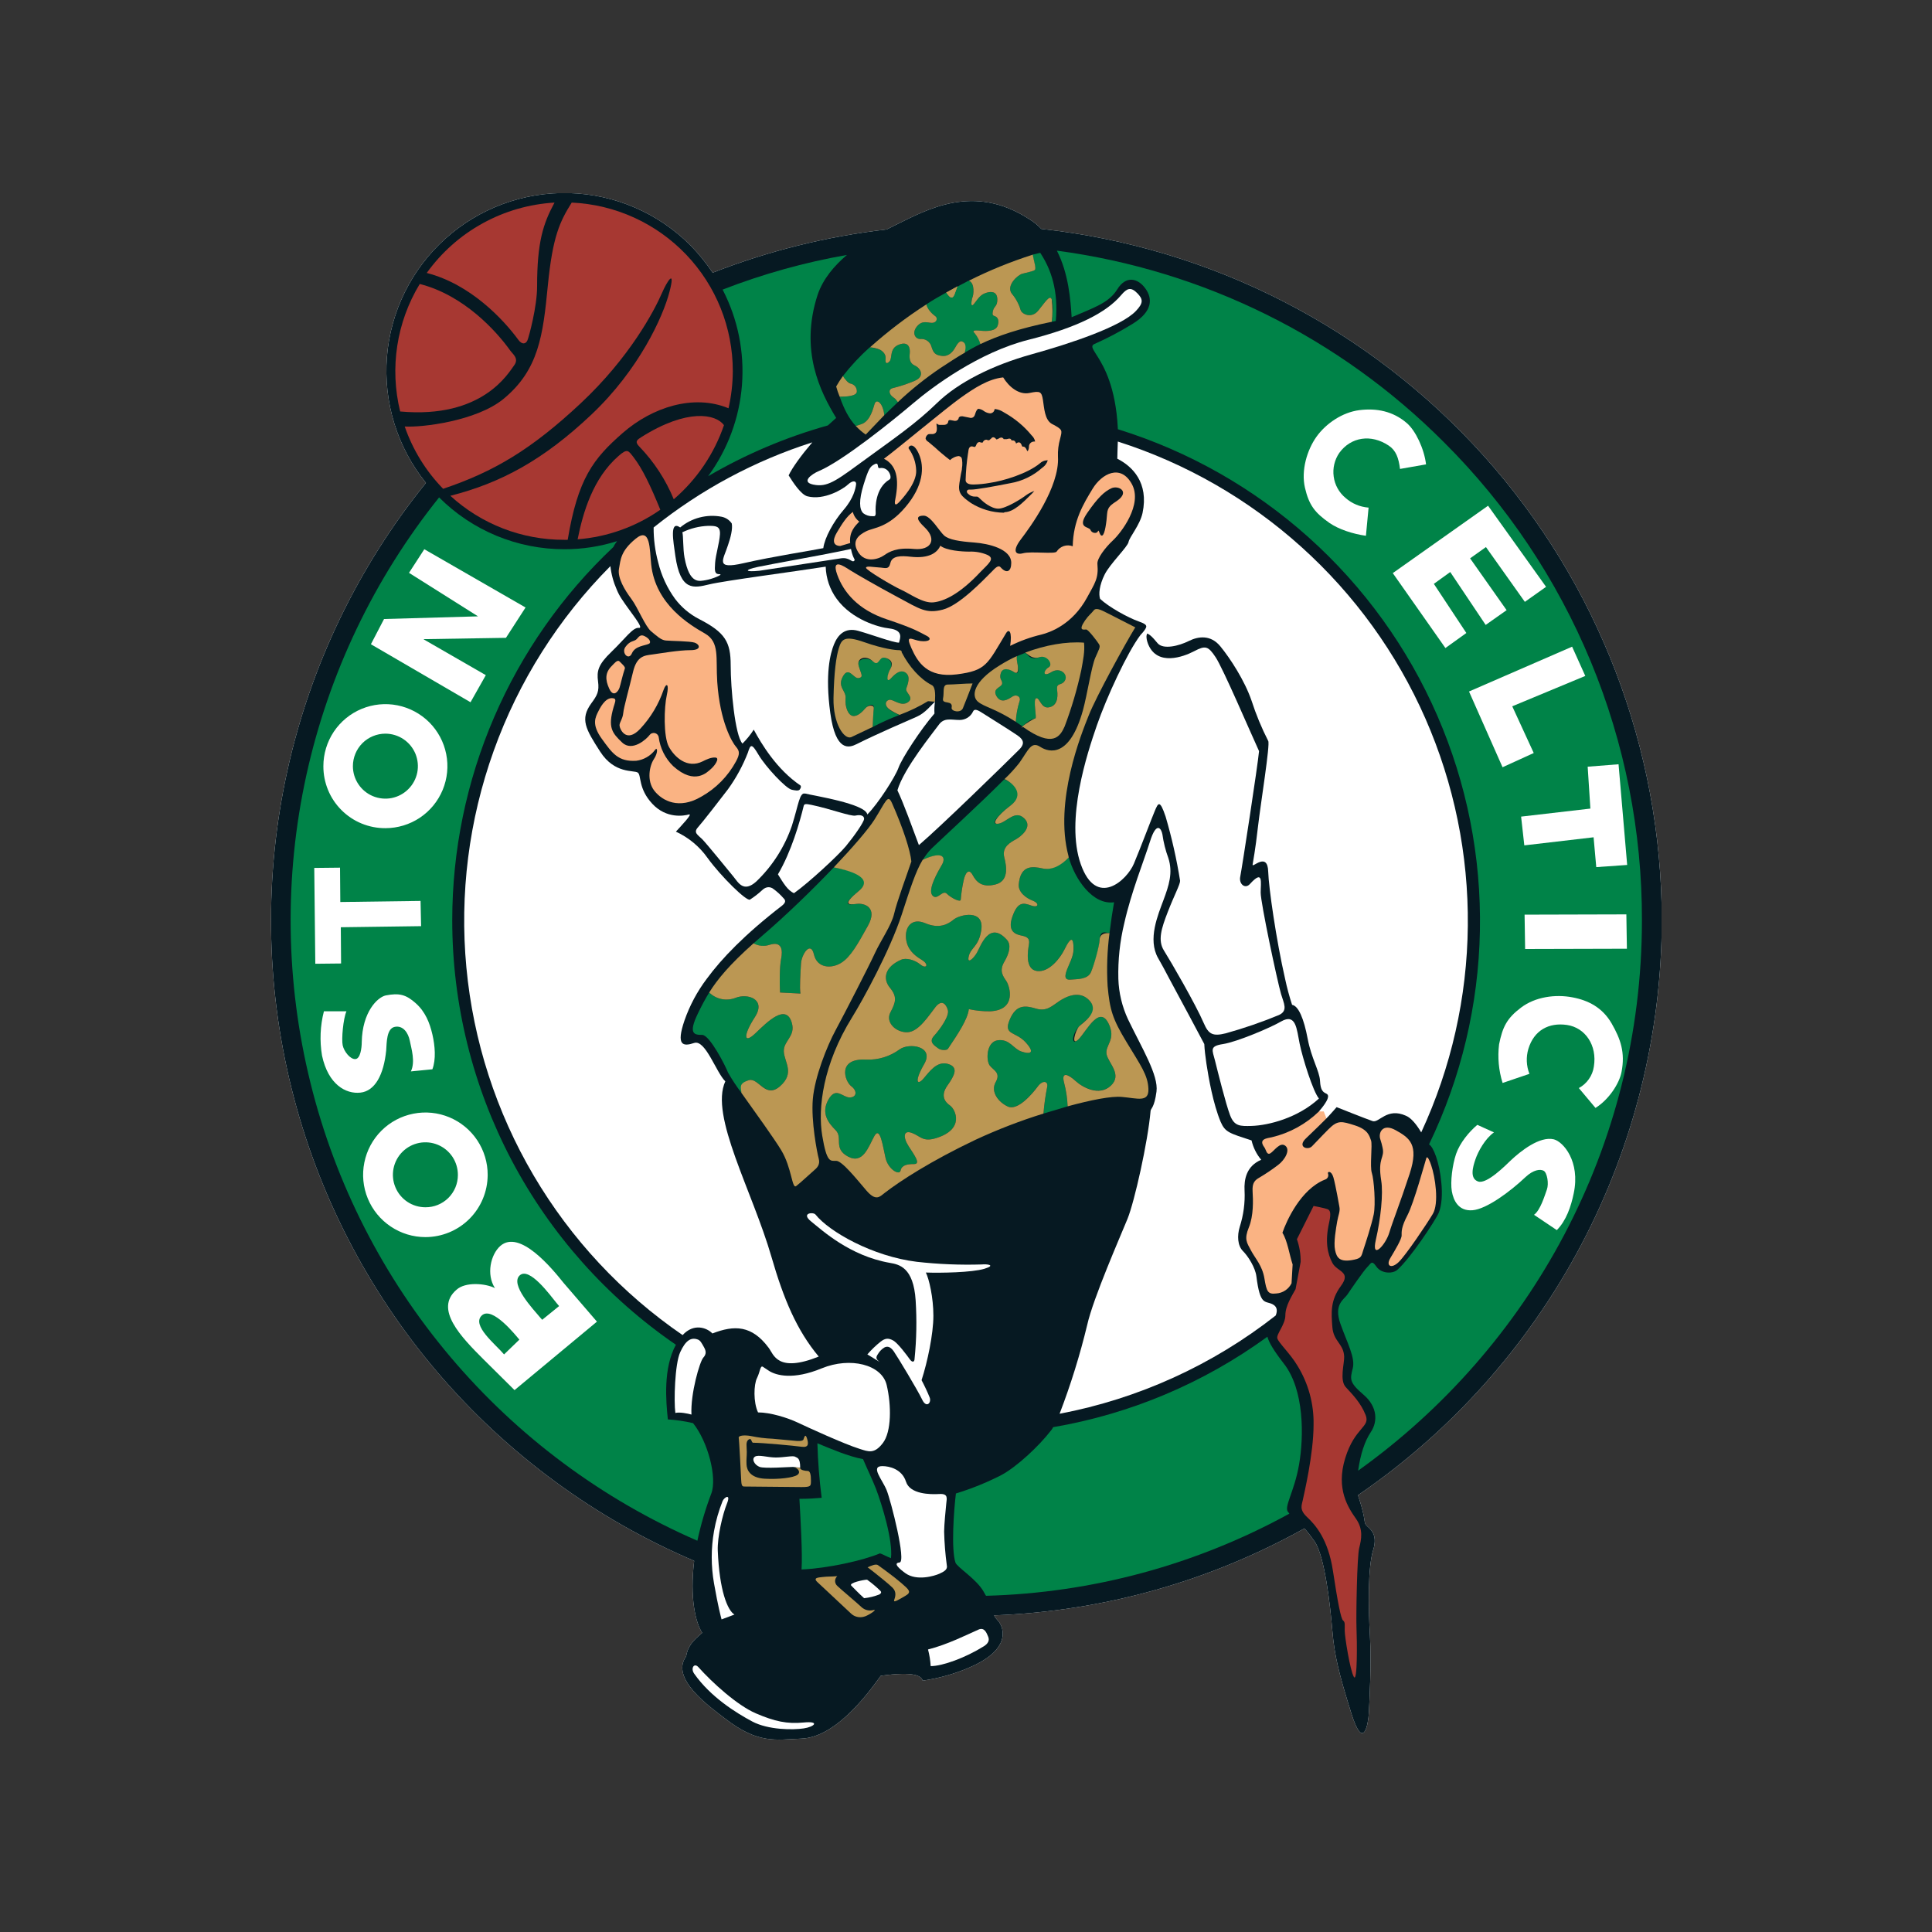 <svg width="50" height="50" viewBox="0 0 50 50" fill="none" xmlns="http://www.w3.org/2000/svg">
<rect x="0" y="0" width="50" height="50" fill="#333333" stroke="none"/>
<g clip-path="url(#clip0)">
<path d="M43.007 23.817C43.004 19.38 41.364 15.101 38.401 11.799C35.437 8.497 31.36 6.405 26.949 5.924C26.855 5.824 26.747 5.737 26.63 5.667C25.191 4.736 23.989 5.424 23.155 5.834L22.947 5.938C21.404 6.116 19.891 6.492 18.444 7.057C18.274 6.804 18.081 6.566 17.867 6.348C17.034 5.513 15.912 5.029 14.732 4.997C13.552 4.965 12.405 5.387 11.528 6.175C10.65 6.964 10.108 8.059 10.014 9.236C9.921 10.412 10.282 11.579 11.023 12.497C9.27 14.664 8.044 17.207 7.441 19.927C6.838 22.648 6.874 25.471 7.547 28.175C8.22 30.879 9.511 33.39 11.318 35.511C13.126 37.631 15.401 39.303 17.965 40.395C17.847 41.347 18 41.994 18.173 42.258C17.909 42.48 17.798 42.619 17.756 42.869C17.339 43.439 18.354 44.162 18.771 44.481C19.625 45.141 20.077 45.023 20.744 44.995C21.571 44.961 22.349 43.995 22.794 43.37C23.683 43.244 23.85 43.383 23.878 43.495C24.289 43.437 24.691 43.325 25.073 43.161C26.275 42.654 25.935 42.035 25.81 41.924C25.777 41.889 25.749 41.849 25.726 41.806C28.544 41.7 31.296 40.929 33.759 39.555C33.853 39.663 33.941 39.777 34.023 39.895C34.287 40.284 34.426 41.549 34.481 42.202C34.537 42.855 34.648 43.3 34.968 44.328C35.287 45.357 35.412 44.606 35.426 44.328C35.44 44.05 35.496 43.05 35.454 42.327C35.412 41.605 35.398 40.562 35.537 40.118C35.676 39.673 35.426 39.555 35.357 39.471C35.287 39.388 35.357 39.36 35.176 38.79C35.163 38.759 35.153 38.727 35.148 38.693C37.568 37.038 39.547 34.818 40.917 32.226C42.286 29.634 43.003 26.748 43.007 23.817Z" fill="white"/>
<path d="M43.007 23.817C43.004 19.38 41.364 15.101 38.401 11.799C35.437 8.497 31.36 6.405 26.949 5.924C26.855 5.824 26.747 5.737 26.63 5.667C25.191 4.736 23.989 5.424 23.155 5.834L22.947 5.938C21.404 6.116 19.891 6.492 18.444 7.057C18.274 6.804 18.081 6.566 17.867 6.348C17.034 5.513 15.912 5.029 14.732 4.997C13.552 4.965 12.405 5.387 11.528 6.175C10.65 6.964 10.108 8.059 10.014 9.236C9.921 10.412 10.282 11.579 11.023 12.497C9.27 14.664 8.044 17.207 7.441 19.927C6.838 22.648 6.874 25.471 7.547 28.175C8.22 30.879 9.511 33.39 11.318 35.511C13.126 37.631 15.401 39.303 17.965 40.395C17.847 41.347 18 41.994 18.173 42.258C17.909 42.48 17.798 42.619 17.756 42.869C17.339 43.439 18.354 44.162 18.771 44.481C19.625 45.141 20.077 45.023 20.744 44.995C21.571 44.961 22.349 43.995 22.794 43.37C23.683 43.244 23.85 43.383 23.878 43.495C24.289 43.437 24.691 43.325 25.073 43.161C26.275 42.654 25.935 42.035 25.81 41.924C25.777 41.889 25.749 41.849 25.726 41.806C28.544 41.7 31.296 40.929 33.759 39.555C33.853 39.663 33.941 39.777 34.023 39.895C34.287 40.284 34.426 41.549 34.481 42.202C34.537 42.855 34.648 43.3 34.968 44.328C35.287 45.357 35.412 44.606 35.426 44.328C35.44 44.05 35.496 43.05 35.454 42.327C35.412 41.605 35.398 40.562 35.537 40.118C35.676 39.673 35.426 39.555 35.357 39.471C35.287 39.388 35.357 39.36 35.176 38.79C35.163 38.759 35.153 38.727 35.148 38.693C37.568 37.038 39.547 34.818 40.917 32.226C42.286 29.634 43.003 26.748 43.007 23.817Z" fill="#061922"/>
<path d="M20.744 40.618C21.418 40.59 22.349 40.382 22.773 40.201C22.829 40.215 22.919 40.27 23.058 40.326C23.113 39.874 22.829 38.95 22.669 38.526C22.558 38.248 22.46 38.054 22.335 37.762C21.96 37.693 21.488 37.491 21.154 37.352C21.167 37.824 21.204 38.295 21.265 38.763C21.119 38.776 20.925 38.79 20.689 38.79C20.716 39.291 20.772 40.201 20.744 40.618Z" fill="#008348"/>
<path d="M33.342 39.138C33.21 39.013 33.495 38.624 33.62 37.901C33.745 37.178 33.759 35.969 33.224 35.288C32.966 34.955 32.841 34.746 32.8 34.594C31.157 35.791 29.259 36.593 27.255 36.935C27.237 36.973 27.214 37.009 27.185 37.039C26.893 37.415 26.324 37.957 25.907 38.179C25.532 38.37 25.141 38.528 24.739 38.651C24.684 39.096 24.614 40.09 24.726 40.437C24.767 40.562 25.281 40.868 25.462 41.202C25.483 41.236 25.497 41.271 25.518 41.299C28.267 41.226 30.959 40.497 33.369 39.173L33.342 39.138Z" fill="#008348"/>
<path d="M37.372 11.448C34.67 8.735 31.147 6.991 27.352 6.487C27.658 7.085 27.706 7.772 27.734 8.21C28.276 7.974 28.693 7.849 28.915 7.488C29.138 7.126 29.444 7.196 29.638 7.46C29.833 7.724 29.833 8.057 29.318 8.377C28.997 8.575 28.663 8.752 28.318 8.905C28.207 8.961 28.304 9.058 28.429 9.266C28.554 9.475 28.874 9.996 28.929 11.08V11.108C30.759 11.676 32.445 12.632 33.871 13.911C35.298 15.19 36.432 16.761 37.196 18.518C37.961 20.275 38.337 22.176 38.3 24.092C38.264 26.007 37.814 27.892 36.983 29.618C37.094 29.674 37.254 30.077 37.302 30.612C37.33 30.89 37.316 31.196 37.233 31.39C37.149 31.585 36.496 32.572 36.163 32.863C36.038 32.974 35.746 32.961 35.621 32.78C35.496 32.599 35.482 32.697 35.384 32.794C35.287 32.891 34.954 33.377 34.87 33.503C34.787 33.628 34.509 33.753 34.69 34.26C34.87 34.767 35.079 35.136 35.009 35.413C34.94 35.691 34.912 35.775 35.287 36.094C35.662 36.414 35.648 36.803 35.482 37.053C35.315 37.303 35.211 37.63 35.148 38.061C39.588 34.885 42.493 29.688 42.493 23.817C42.498 21.519 42.048 19.243 41.169 17.12C40.29 14.997 39 13.069 37.372 11.448Z" fill="#008348"/>
<path d="M17.284 36.734C17.235 36.261 17.159 35.413 17.492 34.802C15.709 33.579 14.25 31.941 13.241 30.028C12.233 28.115 11.705 25.986 11.704 23.823C11.703 22.013 12.072 20.222 12.789 18.559C13.506 16.897 14.555 15.399 15.873 14.158C15.899 14.103 15.932 14.052 15.97 14.005C15.53 14.144 15.07 14.215 14.608 14.214C14.006 14.215 13.409 14.097 12.852 13.867C12.295 13.637 11.789 13.299 11.364 12.873C9.682 14.973 8.507 17.432 7.929 20.06C7.352 22.688 7.388 25.413 8.035 28.025C8.681 30.637 9.921 33.064 11.658 35.119C13.394 37.174 15.581 38.801 18.048 39.874C18.137 39.458 18.258 39.049 18.409 38.651C18.562 38.248 18.326 37.317 17.937 36.831C17.722 36.78 17.504 36.748 17.284 36.734Z" fill="#008348"/>
<path d="M21.918 6.598C20.819 6.79 19.741 7.091 18.701 7.495C19.095 8.254 19.268 9.109 19.202 9.963C19.136 10.816 18.832 11.634 18.326 12.324C19.299 11.755 20.34 11.314 21.425 11.01L21.64 10.816C21.23 10.142 20.689 9.072 21.161 7.627C21.3 7.217 21.592 6.876 21.918 6.598Z" fill="#008348"/>
<path d="M28.916 11.872C29.305 12.067 29.735 12.49 29.569 13.276C29.499 13.595 29.228 13.901 29.207 14.026C29.186 14.151 28.728 14.589 28.589 14.867C28.45 15.145 28.429 15.381 28.471 15.499C28.693 15.708 29.193 15.986 29.471 16.083C29.749 16.18 29.673 16.222 29.583 16.368C29.735 16.382 29.812 16.472 29.958 16.646C30.104 16.819 30.514 16.715 30.764 16.59C31.014 16.465 31.334 16.423 31.584 16.729C31.834 17.035 32.209 17.605 32.39 18.133C32.505 18.491 32.65 18.839 32.821 19.175C32.876 19.258 32.626 20.787 32.556 21.398C32.487 22.01 32.431 22.281 32.417 22.378C32.404 22.475 32.807 22.031 32.821 22.559C32.834 22.976 33.029 24.331 33.258 25.331C33.306 25.559 33.367 25.784 33.439 26.005C33.606 26.033 33.745 26.366 33.842 26.881C33.939 27.395 34.148 27.715 34.162 27.972C34.175 28.229 34.245 28.264 34.328 28.305C34.412 28.347 34.384 28.472 34.134 28.764C34.202 28.82 34.267 28.881 34.328 28.944C34.398 28.875 34.592 28.653 34.592 28.653C34.592 28.653 35.357 28.958 35.523 29.014C35.69 29.07 35.892 28.653 36.385 28.875C36.524 28.93 36.67 29.118 36.781 29.306C37.558 27.63 37.969 25.809 37.987 23.962C38.006 22.115 37.631 20.286 36.889 18.595C36.146 16.904 35.053 15.391 33.68 14.155C32.308 12.919 30.689 11.989 28.929 11.427C28.922 11.622 28.916 11.803 28.916 11.872Z" fill="white"/>
<path d="M32.932 33.753C32.737 33.656 32.612 33.801 32.515 33.03C32.487 32.808 32.306 32.516 32.167 32.377C32.028 32.238 32.014 31.981 32.084 31.752C32.182 31.447 32.225 31.127 32.209 30.807C32.195 30.529 32.251 30.181 32.64 30.015C32.518 29.87 32.433 29.698 32.39 29.514C31.82 29.327 31.709 29.306 31.591 29.035C31.396 28.569 31.278 27.895 31.222 27.527C31.195 27.339 31.174 27.173 31.167 27.02C30.986 26.679 30.576 25.908 30.263 25.331C30.152 25.116 30.048 24.928 29.972 24.796C29.694 24.31 29.972 23.671 30.11 23.295C30.25 22.92 30.361 22.587 30.236 22.204C30.163 22.006 30.112 21.802 30.083 21.593C30.055 21.44 29.93 21.245 29.763 21.774C29.596 22.302 29.277 23.087 29.096 23.893C28.982 24.364 28.931 24.847 28.943 25.331C28.954 25.694 29.04 26.051 29.193 26.38C29.555 27.131 29.985 27.826 29.93 28.25C29.874 28.673 29.784 28.68 29.777 28.75C29.707 29.556 29.36 31.099 29.18 31.543C28.999 31.988 28.29 33.6 28.137 34.288C27.949 35.069 27.71 35.837 27.422 36.588C29.463 36.2 31.381 35.328 33.015 34.045C33.064 33.926 33.057 33.815 32.932 33.753Z" fill="white"/>
<path d="M17.471 15.499C17.636 15.716 17.848 15.895 18.09 16.02C18.771 16.368 18.91 16.618 18.91 17.215C18.91 17.813 19.021 19.036 19.215 19.244C19.325 19.135 19.423 19.014 19.507 18.883C19.702 19.244 20.098 19.911 20.716 20.328C20.758 20.356 20.744 20.509 20.841 20.537C21.05 20.592 22.405 20.801 22.446 21.079C22.724 20.801 23.169 20.106 23.253 19.87C23.336 19.634 23.822 18.883 24.184 18.466C24.177 18.364 24.182 18.262 24.198 18.16C24.1 18.244 23.947 18.452 23.725 18.549C23.503 18.647 22.724 18.98 22.169 19.258C21.974 19.355 21.627 19.467 21.488 18.452C21.349 17.438 21.488 16.91 21.585 16.673C21.682 16.437 21.863 16.229 22.21 16.326C22.558 16.423 23.113 16.632 23.266 16.632C23.294 16.521 23.391 16.312 23.016 16.264C22.745 16.236 22.05 16.041 21.654 15.499C21.477 15.257 21.378 14.966 21.369 14.665C20.577 14.79 18.757 15.027 18.354 15.124C17.951 15.221 17.61 15.305 17.478 14.387C17.423 13.998 17.325 13.456 17.603 13.651C17.75 13.528 17.922 13.44 18.107 13.392C18.292 13.344 18.486 13.337 18.673 13.373C18.781 13.394 18.876 13.456 18.938 13.547C18.965 13.686 18.91 13.908 18.84 14.109C18.722 14.485 18.486 14.749 19.243 14.575C20.001 14.401 21.043 14.242 21.307 14.186C21.342 13.915 21.571 13.498 21.835 13.192C22.099 12.886 22.141 12.636 22.155 12.539C22.169 12.442 22.071 12.421 21.946 12.539C21.821 12.657 21.328 12.956 20.897 12.845C20.73 12.803 20.522 12.483 20.41 12.303C20.501 12.108 20.737 11.782 21.022 11.448C19.53 11.925 18.138 12.671 16.916 13.651C16.914 13.956 16.954 14.26 17.034 14.554C17.117 14.895 17.265 15.216 17.471 15.499Z" fill="white"/>
<path d="M18.437 34.51C19.007 34.288 19.459 34.295 19.896 34.885C20.021 35.052 20.119 35.538 21.189 35.108C20.619 34.427 20.279 33.614 19.966 32.53C19.472 30.82 18.361 28.875 18.771 27.985C18.534 27.756 18.256 26.895 17.965 26.992C17.673 27.089 17.492 27.061 17.715 26.408C17.85 26.021 18.044 25.658 18.291 25.331C18.673 24.81 19.271 24.185 20.244 23.434C20.327 23.365 20.341 23.309 20.285 23.254C20.199 23.154 20.101 23.066 19.994 22.99C19.896 22.934 19.799 22.962 19.716 23.045C19.621 23.133 19.518 23.212 19.41 23.281C19.326 23.337 18.66 22.684 18.312 22.204C18.104 21.909 17.821 21.674 17.492 21.523C17.631 21.371 17.944 21.044 17.826 21.079C17.707 21.113 17.249 21.197 16.881 20.801C16.512 20.405 16.603 20.064 16.506 19.995C16.408 19.925 15.908 20.037 15.533 19.453C15.157 18.869 15.005 18.612 15.303 18.202C15.456 17.994 15.512 17.896 15.477 17.632C15.442 17.368 15.477 17.201 15.825 16.868C16.172 16.535 16.38 16.229 16.533 16.25C16.686 16.27 16.304 15.833 16.088 15.499C16.039 15.425 15.997 15.346 15.963 15.263C15.877 15.069 15.82 14.863 15.797 14.651C14.452 16.004 13.421 17.635 12.777 19.431C12.133 21.226 11.892 23.141 12.07 25.039C12.248 26.938 12.842 28.775 13.809 30.419C14.776 32.062 16.093 33.474 17.666 34.552C17.951 34.239 18.291 34.357 18.437 34.51Z" fill="white"/>
<path d="M11.044 7.064C12.184 7.356 13.038 8.28 13.414 8.794C13.511 8.926 13.608 8.905 13.65 8.808C13.691 8.71 13.9 7.932 13.9 7.418C13.9 6.251 14.06 5.785 14.351 5.243C13.699 5.281 13.064 5.464 12.492 5.779C11.919 6.094 11.425 6.533 11.044 7.064Z" fill="#A73832"/>
<path d="M10.356 10.649C12.496 10.844 13.163 9.642 13.302 9.461C13.441 9.28 13.274 9.169 13.205 9.072C12.837 8.558 12.003 7.64 10.863 7.349C10.263 8.338 10.081 9.525 10.356 10.649Z" fill="#A73832"/>
<path d="M18.854 10.566C17.951 10.191 16.881 10.538 16.116 11.205C15.352 11.872 14.956 12.386 14.692 13.97H14.595C13.507 13.972 12.458 13.566 11.655 12.831C12.969 12.497 14.067 11.9 15.303 10.732C16.54 9.565 17.159 8.196 17.325 7.557C17.492 6.918 17.256 7.293 17.131 7.585C16.936 8.036 16.297 9.252 15.025 10.441C13.754 11.629 12.788 12.206 11.468 12.65C11.022 12.193 10.683 11.642 10.474 11.038C10.919 11.066 12.322 10.899 13.024 10.329C13.948 9.572 14.053 8.669 14.178 7.39C14.303 6.112 14.491 5.73 14.796 5.243C15.919 5.293 16.98 5.775 17.757 6.588C18.534 7.401 18.966 8.482 18.965 9.607C18.963 9.93 18.926 10.251 18.854 10.566Z" fill="#A73832"/>
<path d="M18.736 11.004C18.528 10.712 17.784 10.566 16.603 11.309C16.492 11.379 16.415 11.427 16.547 11.559C16.927 11.953 17.229 12.415 17.437 12.921C18.033 12.409 18.482 11.747 18.736 11.004Z" fill="#A73832"/>
<path d="M17.089 13.192C16.839 12.581 16.631 12.136 16.394 11.83C16.262 11.664 16.241 11.594 16.005 11.803C15.345 12.379 15.088 13.262 14.949 13.957C15.718 13.897 16.457 13.633 17.089 13.192Z" fill="#A73832"/>
<path d="M15.894 18.077C15.713 18.021 15.574 18.23 15.491 18.397C15.408 18.563 15.303 18.744 15.574 19.119C15.845 19.494 15.998 19.717 16.464 19.689C16.559 19.677 16.651 19.647 16.735 19.599C16.819 19.551 16.892 19.488 16.95 19.411C17.02 19.314 17.034 19.481 16.922 19.647C16.811 19.814 16.728 20.203 16.936 20.467C17.145 20.731 17.576 20.954 18.145 20.62C18.528 20.407 18.841 20.088 19.049 19.703C19.146 19.522 19.146 19.439 19.049 19.328C18.951 19.217 18.632 18.689 18.562 17.646C18.521 17.021 18.632 16.618 18.243 16.395C17.854 16.173 16.964 15.645 16.853 14.61C16.811 14.221 16.839 13.623 16.45 13.943C16.061 14.262 16.061 14.485 16.019 14.721C15.977 14.957 16.172 15.277 16.339 15.499C16.506 15.722 16.7 16.215 16.853 16.34C17.006 16.465 17.103 16.562 17.228 16.576C17.353 16.59 17.854 16.59 17.979 16.632C18.104 16.673 18.173 16.826 17.867 16.826C17.562 16.826 17.089 16.91 16.881 16.938C16.672 16.965 16.478 16.979 16.381 17.396C16.283 17.813 16.144 18.299 16.13 18.452C16.116 18.605 16.033 18.689 16.033 18.772C16.033 18.855 16.2 19.258 16.575 18.855C16.842 18.567 17.046 18.226 17.173 17.855C17.242 17.66 17.325 17.688 17.256 17.994C17.186 18.299 17.166 19.064 17.311 19.328C17.457 19.592 17.784 19.904 18.187 19.703C18.27 19.661 18.409 19.592 18.521 19.606C18.632 19.62 18.5 19.814 18.402 19.898C18.305 19.981 17.986 20.335 17.423 19.828C17.216 19.628 17.084 19.363 17.047 19.078C17.043 19.052 17.031 19.029 17.014 19.01C16.996 18.991 16.973 18.978 16.948 18.972C16.923 18.966 16.896 18.968 16.872 18.977C16.848 18.985 16.827 19.001 16.811 19.022C16.742 19.119 16.367 19.467 16.102 19.217C15.838 18.966 15.727 18.827 15.88 18.299C15.908 18.202 15.957 18.098 15.894 18.077Z" fill="#FAB383"/>
<path d="M16.172 17.299C16.11 17.48 16.061 17.716 16.033 17.799C16.005 17.883 15.88 18.063 15.769 17.827C15.658 17.591 15.658 17.403 15.838 17.229C15.894 17.174 15.977 17.062 16.033 17.118C16.089 17.174 16.186 17.257 16.172 17.299Z" fill="#FAB383"/>
<path d="M16.797 16.66C16.679 16.715 16.436 16.715 16.353 16.91C16.269 17.104 16.075 16.896 16.186 16.743C16.297 16.59 16.38 16.604 16.45 16.562C16.519 16.521 16.547 16.395 16.686 16.465C16.825 16.535 16.853 16.632 16.797 16.66Z" fill="#FAB383"/>
<path d="M25.962 9.767C25.573 9.808 25.212 10.045 24.851 10.302C24.489 10.559 23.183 11.65 22.877 11.872C23.197 12.039 23.28 12.372 23.169 12.928C23.141 13.053 23.169 13.095 23.252 13.012C23.336 12.928 23.725 12.511 23.711 12.178C23.705 11.973 23.637 11.774 23.517 11.608C23.489 11.566 23.628 11.399 23.78 11.747C23.933 12.094 23.892 12.581 23.433 13.123C22.974 13.665 22.613 13.651 22.419 13.748C22.224 13.845 22.029 13.998 22.21 14.29C22.391 14.582 22.738 14.471 22.877 14.373C23.016 14.276 23.211 14.165 23.655 14.207C24.1 14.248 24.246 13.963 23.947 13.665C23.85 13.568 23.6 13.345 23.906 13.345C24.086 13.345 24.309 13.748 24.434 13.859C24.559 13.97 24.837 14.012 25.212 14.04C25.587 14.068 26.171 14.207 26.171 14.568C26.171 14.79 26.053 14.86 25.893 14.679C25.83 14.61 25.74 14.721 25.671 14.79C25.434 15.027 24.83 15.666 24.399 15.777C23.968 15.888 23.808 15.763 23.238 15.457C22.669 15.152 22.141 14.846 21.988 14.749C21.835 14.651 21.508 14.429 21.668 14.874C21.828 15.319 22.196 15.777 22.947 16.027C23.697 16.277 23.808 16.368 23.975 16.451C24.142 16.535 24.045 16.618 23.822 16.59C23.6 16.562 23.419 16.395 23.586 16.771C23.753 17.146 24.003 17.549 24.767 17.452C25.532 17.354 25.552 17.188 26.032 16.395C26.115 16.25 26.199 16.354 26.143 16.715C26.399 16.587 26.67 16.489 26.949 16.423C27.171 16.368 27.755 16.166 28.137 15.457C28.332 15.096 28.436 14.971 28.401 14.596C28.387 14.457 28.596 14.179 28.804 13.984C29.013 13.79 29.582 13.053 29.291 12.525C28.999 11.997 28.512 12.261 28.276 12.65C28.04 13.039 27.776 13.47 27.762 14.137C27.687 14.109 27.605 14.107 27.529 14.132C27.453 14.158 27.388 14.209 27.345 14.276C27.296 14.346 26.685 14.262 26.477 14.318C26.268 14.373 26.199 14.248 26.421 13.957C26.643 13.665 27.428 12.609 27.38 11.816C27.374 11.662 27.392 11.507 27.435 11.358C27.491 11.129 27.512 11.122 27.22 10.969C27.039 10.864 27.025 10.573 26.991 10.35C26.956 10.128 26.914 10.114 26.643 10.17C26.372 10.225 26.115 10.017 25.962 9.767Z" fill="#FAB383"/>
<path d="M24.336 14.123C24.26 14.297 24.051 14.464 23.565 14.408C23.322 14.38 23.086 14.38 23.044 14.568C23.002 14.756 22.905 14.693 22.752 14.686C22.599 14.679 22.419 14.637 22.412 14.693C22.405 14.749 23.093 15.159 23.322 15.263C23.551 15.367 23.885 15.617 24.156 15.589C24.427 15.562 24.83 15.381 25.365 14.811C25.587 14.582 25.761 14.457 25.552 14.36C25.403 14.297 25.241 14.269 25.08 14.276C24.892 14.276 24.489 14.248 24.336 14.123Z" fill="#FAB383"/>
<path d="M21.745 14.13C21.557 14.123 21.536 13.984 21.661 13.776C21.786 13.568 21.904 13.373 22.071 13.248C22.096 13.348 22.155 13.437 22.238 13.498C22.127 13.616 21.974 13.762 22.002 14.054L21.745 14.13Z" fill="#FAB383"/>
<path d="M25.976 13.269C25.676 13.264 25.383 13.178 25.128 13.018C24.872 12.838 24.788 12.755 24.83 12.497C24.872 12.24 24.872 12.247 24.885 12.192C24.899 12.136 24.892 12.115 24.899 12.087C24.906 12.06 24.913 11.886 24.878 11.837C24.858 11.816 24.831 11.804 24.802 11.803C24.721 11.814 24.646 11.851 24.587 11.907C24.441 11.796 24.302 11.678 24.198 11.58L24.024 11.434C24.007 11.426 23.992 11.414 23.98 11.4C23.969 11.385 23.96 11.369 23.954 11.351C23.957 11.313 23.975 11.279 24.003 11.254C24.024 11.233 24.045 11.233 24.079 11.233H24.114C24.133 11.235 24.152 11.233 24.17 11.227C24.188 11.221 24.204 11.211 24.218 11.198C24.246 11.163 24.253 11.108 24.239 11.01C24.225 10.913 24.253 10.996 24.316 10.996H24.42C24.444 10.997 24.468 10.993 24.489 10.983C24.502 10.977 24.513 10.968 24.521 10.957C24.53 10.947 24.536 10.934 24.538 10.92C24.545 10.885 24.545 10.871 24.593 10.871L24.705 10.892H24.726C24.744 10.892 24.762 10.886 24.777 10.874C24.792 10.863 24.803 10.848 24.809 10.83V10.816C24.816 10.802 24.827 10.79 24.841 10.783C24.854 10.776 24.87 10.773 24.885 10.774H24.913L25.017 10.795L25.122 10.816C25.205 10.816 25.226 10.753 25.24 10.705C25.254 10.656 25.288 10.58 25.323 10.58C25.377 10.587 25.427 10.608 25.469 10.642C25.515 10.673 25.567 10.692 25.622 10.698C25.652 10.698 25.681 10.686 25.703 10.666C25.725 10.645 25.738 10.617 25.74 10.587H25.761C25.83 10.596 25.896 10.62 25.955 10.656L25.99 10.677C26.261 10.828 26.502 11.028 26.699 11.268C26.745 11.31 26.777 11.366 26.789 11.427H26.761C26.744 11.427 26.726 11.431 26.709 11.438C26.693 11.445 26.678 11.455 26.666 11.468C26.653 11.481 26.644 11.497 26.637 11.514C26.631 11.53 26.628 11.548 26.629 11.566C26.629 11.606 26.617 11.645 26.595 11.678C26.595 11.678 26.581 11.671 26.567 11.636C26.553 11.601 26.525 11.559 26.483 11.559H26.463C26.453 11.55 26.445 11.538 26.442 11.525C26.435 11.504 26.414 11.448 26.365 11.448C26.342 11.449 26.319 11.459 26.303 11.476H26.296C26.289 11.455 26.268 11.399 26.22 11.399H26.185L26.171 11.386C26.164 11.358 26.143 11.351 26.115 11.351L26.053 11.365H25.976C25.97 11.353 25.961 11.343 25.951 11.336C25.939 11.328 25.927 11.324 25.914 11.323C25.888 11.325 25.864 11.335 25.844 11.351L25.796 11.372C25.789 11.372 25.782 11.372 25.768 11.351C25.76 11.341 25.751 11.333 25.74 11.327C25.729 11.321 25.718 11.317 25.705 11.316C25.671 11.316 25.657 11.344 25.636 11.365H25.629C25.615 11.386 25.601 11.393 25.594 11.393H25.573L25.525 11.379C25.507 11.38 25.49 11.385 25.475 11.395C25.46 11.405 25.449 11.418 25.441 11.434C25.434 11.455 25.427 11.455 25.427 11.455H25.399L25.351 11.441C25.295 11.441 25.274 11.49 25.261 11.525C25.247 11.559 25.233 11.566 25.226 11.566H25.212L25.156 11.552C25.08 11.552 25.066 11.622 25.059 11.691C25.052 11.761 25.052 11.719 25.052 11.733C25.017 11.963 24.996 12.195 24.99 12.428C24.997 12.539 25.142 12.539 25.198 12.539C25.338 12.536 25.477 12.522 25.615 12.497C25.955 12.449 26.588 12.261 26.914 11.99C26.961 11.945 27.023 11.917 27.088 11.914H27.116C27.095 11.982 27.054 12.043 26.998 12.087L26.97 12.108C26.739 12.314 26.455 12.452 26.15 12.504C25.691 12.595 25.267 12.671 25.128 12.671H25.073C25.062 12.672 25.052 12.675 25.044 12.681C25.035 12.688 25.028 12.696 25.024 12.706C25.015 12.734 25.029 12.761 25.066 12.789C25.111 12.831 25.171 12.854 25.233 12.852H25.288C25.309 12.852 25.358 12.9 25.393 12.935C25.427 12.97 25.643 13.164 25.837 13.164C26.032 13.164 26.449 12.9 26.553 12.817C26.619 12.77 26.692 12.733 26.768 12.706L26.72 12.761L26.699 12.782C26.47 13.012 26.233 13.248 26.004 13.255L25.976 13.269Z" fill="#061922"/>
<path d="M28.916 12.956C28.756 13.067 28.665 13.109 28.651 13.303C28.638 13.498 28.596 13.832 28.526 13.859C28.457 13.887 28.443 13.679 28.415 13.748C28.387 13.818 28.255 13.804 28.221 13.713C28.186 13.623 27.859 13.679 28.137 13.276C28.415 12.873 28.582 12.72 28.763 12.636C28.943 12.553 29.249 12.72 28.916 12.956Z" fill="#061922"/>
<path d="M35.725 29.493C35.662 29.327 35.774 29.056 36.121 29.25C36.468 29.445 36.732 29.611 36.482 30.376C36.232 31.14 36.051 31.585 35.954 31.904C35.857 32.224 35.482 32.627 35.607 32.085C35.732 31.543 35.801 30.89 35.746 30.556C35.648 29.945 35.843 29.98 35.781 29.702C35.766 29.631 35.748 29.562 35.725 29.493Z" fill="#FAB383"/>
<path d="M37.038 30.154C37.142 30.452 37.247 31.14 37.08 31.418C36.913 31.696 36.399 32.46 36.205 32.655C36.01 32.849 35.857 32.766 35.982 32.558C36.107 32.349 36.274 32.071 36.274 31.974C36.274 31.877 36.26 31.765 36.427 31.446C36.594 31.126 36.885 30.056 36.913 29.973C36.941 29.89 37.011 30.07 37.038 30.154Z" fill="#FAB383"/>
<path d="M33.453 32.724C33.369 32.474 33.321 32.113 33.189 31.904C33.293 31.599 33.661 30.779 34.287 30.529C34.303 30.525 34.317 30.517 34.33 30.508C34.343 30.497 34.354 30.485 34.362 30.471C34.37 30.456 34.374 30.44 34.376 30.424C34.377 30.408 34.375 30.391 34.37 30.376C34.342 30.32 34.453 30.279 34.509 30.473C34.565 30.668 34.662 31.224 34.662 31.224C34.69 31.349 34.634 31.446 34.606 31.613C34.578 31.779 34.509 32.155 34.551 32.349C34.592 32.544 34.662 32.683 35.051 32.599C35.245 32.558 35.232 32.502 35.287 32.335C35.343 32.169 35.496 31.696 35.551 31.432C35.607 31.168 35.558 30.522 35.503 30.355C35.447 30.188 35.523 29.625 35.482 29.514C35.44 29.403 35.412 29.236 35.065 29.125C34.717 29.014 34.62 28.986 34.384 29.222C34.148 29.459 34.064 29.556 33.953 29.667C33.842 29.778 33.564 29.681 33.8 29.459C34.036 29.236 34.259 29.014 34.328 28.944L34.259 28.764H34.134C33.796 29.092 33.376 29.322 32.918 29.431C32.793 29.459 32.556 29.473 32.723 29.695C32.765 29.75 32.779 29.903 32.876 29.848C32.973 29.792 33.126 29.542 33.265 29.653C33.404 29.764 33.244 30.028 33.071 30.154C32.92 30.269 32.762 30.376 32.598 30.473C32.473 30.543 32.404 30.612 32.417 30.834C32.431 31.057 32.445 31.46 32.32 31.765C32.195 32.071 32.265 32.155 32.376 32.363C32.487 32.572 32.668 32.752 32.723 33.086C32.779 33.419 32.807 33.503 33.029 33.475C33.112 33.47 33.193 33.443 33.263 33.396C33.332 33.35 33.388 33.286 33.425 33.211L33.453 32.724Z" fill="#FAB383"/>
<path d="M33.529 33.364C33.439 33.53 33.265 33.794 33.265 34.038C33.265 34.281 33.029 34.524 33.057 34.635C33.084 34.746 33.397 35.038 33.578 35.344C33.861 35.803 34.006 36.334 33.995 36.873C33.995 37.637 33.745 38.679 33.717 38.818C33.689 38.957 33.62 39.068 33.828 39.263C34.036 39.458 34.37 39.826 34.495 40.646C34.62 41.466 34.703 41.896 34.759 41.938C34.815 41.98 34.801 42.049 34.801 42.202C34.801 42.355 34.94 43.23 35.037 43.397C35.134 43.564 35.12 42.452 35.106 42.133C35.093 41.813 35.12 40.284 35.176 40.062C35.232 39.84 35.287 39.583 35.093 39.305C34.898 39.027 34.565 38.54 34.815 37.734C35.065 36.928 35.468 36.942 35.343 36.623C35.218 36.303 34.995 36.081 34.829 35.9C34.662 35.719 34.794 35.288 34.787 35.108C34.773 34.774 34.509 34.719 34.481 34.343C34.453 33.968 34.426 33.656 34.703 33.28C34.981 32.905 34.606 32.919 34.481 32.683C34.356 32.446 34.287 32.134 34.398 31.64C34.453 31.39 34.426 31.321 34.356 31.293C34.287 31.265 33.995 31.21 33.995 31.21L33.564 32.071C33.63 32.259 33.663 32.456 33.661 32.655L33.529 33.364Z" fill="#A73832"/>
<path d="M29.513 16.437C29.172 16.889 28.637 18.049 28.387 18.772C28.137 19.494 27.567 21.218 27.97 22.364C28.373 23.511 29.166 22.781 29.346 22.35C29.527 21.919 29.805 21.176 29.888 20.982C29.972 20.787 30.013 20.676 30.166 21.134C30.326 21.68 30.451 22.234 30.541 22.795C30.541 22.892 30.389 23.17 30.222 23.601C30.055 24.032 29.958 24.338 30.124 24.602C30.291 24.866 30.944 25.991 31.153 26.478C31.278 26.77 31.389 26.825 31.723 26.742C32.19 26.612 32.65 26.454 33.098 26.269C33.342 26.158 33.223 25.964 33.154 25.727C33.05 25.366 32.626 23.365 32.626 23.101C32.626 22.837 32.702 22.489 32.348 22.878C32.223 23.017 32.056 22.878 32.098 22.684C32.139 22.489 32.556 19.773 32.584 19.439C32.348 18.925 31.653 17.299 31.459 17.007C31.264 16.715 31.195 16.701 30.903 16.854C30.611 17.007 29.958 17.236 29.721 16.687C29.68 16.59 29.61 16.368 29.777 16.34L29.652 16.291C29.602 16.337 29.556 16.386 29.513 16.437Z" fill="white"/>
<path d="M33.154 26.436C32.897 26.589 32.015 26.964 31.653 27.02C31.292 27.075 31.375 27.173 31.445 27.451C31.514 27.728 31.723 28.569 31.834 28.861C31.945 29.153 32.098 29.146 32.39 29.139C32.834 29.125 33.592 28.93 34.134 28.43C33.981 28.25 33.71 27.381 33.634 27.006C33.557 26.631 33.543 26.214 33.154 26.436Z" fill="white"/>
<path d="M25.184 18.41C25.154 18.477 25.105 18.533 25.043 18.573C24.981 18.612 24.91 18.633 24.837 18.633C24.614 18.633 24.434 18.563 24.295 18.758C24.156 18.953 23.391 19.884 23.225 20.453C23.391 20.801 23.614 21.426 23.781 21.871C24.323 21.412 26.053 19.724 26.379 19.397C26.504 19.272 26.518 19.161 26.338 19.036C26.157 18.911 25.49 18.494 25.379 18.424C25.267 18.355 25.212 18.355 25.184 18.41Z" fill="white"/>
<path d="M20.8 20.856C20.695 21.287 20.48 22.038 20.133 22.628C20.272 22.851 20.383 23.045 20.549 23.115C20.939 22.837 21.682 22.149 21.891 21.899C22.099 21.648 22.363 21.273 22.363 21.19C22.363 21.107 22.266 21.079 22.141 21.107C22.016 21.134 21.494 20.933 20.994 20.829C20.855 20.801 20.814 20.801 20.8 20.856Z" fill="white"/>
<path d="M20.494 20.439C20.341 20.412 19.813 19.842 19.632 19.536C19.452 19.23 19.424 19.258 19.354 19.481C19.224 19.816 19.051 20.134 18.84 20.426C18.66 20.662 18.187 21.273 18.062 21.412C17.937 21.551 18.062 21.607 18.173 21.718C18.284 21.829 18.854 22.531 18.979 22.684C19.104 22.837 19.243 23.115 19.577 22.809C19.993 22.409 20.307 21.916 20.494 21.371C20.674 20.801 20.688 20.502 20.841 20.537V20.419L20.8 20.349L20.716 20.28C20.728 20.303 20.733 20.329 20.73 20.355C20.728 20.38 20.718 20.405 20.702 20.426C20.674 20.481 20.563 20.453 20.494 20.439Z" fill="white"/>
<path d="M29.013 7.64C28.637 8.085 27.887 8.474 26.616 8.794C25.344 9.114 24.142 10.003 23.628 10.441C23.113 10.878 21.814 11.928 21.189 12.192C21.022 12.261 20.668 12.497 21.119 12.553C21.453 12.595 21.696 12.4 22.419 11.872C23.141 11.344 23.704 10.962 24.253 10.427C24.802 9.892 25.698 9.447 26.699 9.169C27.699 8.891 29.02 8.453 29.402 8.043C29.582 7.849 29.596 7.752 29.43 7.585C29.263 7.418 29.166 7.46 29.013 7.64Z" fill="white"/>
<path d="M22.627 12.018C22.516 12.073 22.474 12.143 22.349 12.546C22.224 12.949 22.238 13.185 22.342 13.283C22.412 13.336 22.498 13.363 22.585 13.359C22.627 13.359 22.669 13.373 22.662 13.255C22.655 13.137 22.648 12.629 23.023 12.407C23.093 12.365 23.009 12.073 22.766 12.115C22.683 12.129 22.766 11.941 22.627 12.018Z" fill="white"/>
<path d="M18.326 13.609C18.521 13.609 18.646 13.609 18.632 13.832C18.618 14.054 18.521 14.36 18.507 14.568C18.493 14.777 18.493 14.86 18.618 14.86C18.743 14.86 18.437 14.985 18.27 15.013C18.104 15.04 17.846 15.138 17.715 14.429C17.673 14.207 17.687 13.859 17.659 13.776C17.867 13.675 18.095 13.618 18.326 13.609Z" fill="white"/>
<path d="M22.023 14.207C22.078 14.485 22.155 14.478 22.099 14.519C22.044 14.561 21.981 14.415 21.759 14.45L19.66 14.77C19.271 14.811 19.25 14.749 19.611 14.672C19.973 14.596 21.3 14.36 21.696 14.276L22.023 14.207Z" fill="white"/>
<path d="M19.91 35.483C20.091 35.594 20.522 35.719 21.265 35.413C22.009 35.108 22.822 35.316 22.947 35.844C23.072 36.372 23.072 37.053 22.849 37.345C22.627 37.637 22.474 37.568 22.252 37.498C21.849 37.373 20.911 36.942 20.647 36.817C20.383 36.692 19.938 36.553 19.618 36.553C19.493 36.289 19.507 35.83 19.591 35.664C19.674 35.497 19.674 35.33 19.743 35.372L19.91 35.483Z" fill="white"/>
<path d="M22.835 37.943C23.016 37.943 23.343 38.019 23.447 38.346C23.551 38.672 24.072 38.679 24.309 38.665C24.545 38.651 24.503 38.776 24.489 38.915C24.475 39.054 24.434 39.471 24.434 39.638C24.441 39.929 24.464 40.219 24.503 40.507C24.531 40.618 24.434 40.673 24.309 40.729C24.183 40.785 23.725 40.924 23.433 40.715C23.28 40.604 23.1 40.451 23.28 40.437C23.461 40.423 23.058 38.846 22.947 38.568C22.835 38.29 22.516 37.943 22.835 37.943Z" fill="white"/>
<path d="M18.048 34.663C18.125 34.684 18.159 34.76 18.215 34.858C18.27 34.955 18.291 35.038 18.201 35.136C18.111 35.233 17.867 36.067 17.895 36.609C17.798 36.581 17.59 36.539 17.478 36.567C17.437 36.261 17.464 35.302 17.603 34.996C17.742 34.691 17.881 34.607 18.048 34.663Z" fill="white"/>
<path d="M18.076 43.147C18.423 43.536 19.076 44.134 19.563 44.342C20.049 44.551 20.369 44.62 20.8 44.578C21.23 44.537 21.078 44.69 20.8 44.731C20.522 44.773 19.883 44.773 19.466 44.551C19.049 44.328 18.389 43.918 17.965 43.314C17.867 43.175 17.965 43.022 18.076 43.147Z" fill="white"/>
<path d="M25.323 42.174C25.038 42.299 24.517 42.563 24.017 42.688C24.054 42.829 24.078 42.974 24.086 43.119C24.392 43.119 24.983 42.904 25.462 42.605C25.573 42.536 25.615 42.452 25.573 42.355C25.532 42.258 25.476 42.105 25.323 42.174Z" fill="white"/>
<path d="M22.03 41.035C21.96 40.965 22.356 40.882 22.44 40.882C22.56 40.968 22.674 41.063 22.78 41.167C22.822 41.208 22.801 41.236 22.759 41.264C22.632 41.314 22.499 41.347 22.363 41.361C22.238 41.25 22.064 41.069 22.03 41.035Z" fill="white"/>
<path d="M22.766 35.247C22.655 35.163 22.669 35.122 22.724 35.038C22.765 34.969 22.822 34.912 22.891 34.871C22.947 34.844 23.03 34.83 23.128 34.969C23.225 35.108 23.753 35.983 23.864 36.219C23.975 36.456 24.114 36.303 24.059 36.164C23.997 36.012 23.927 35.864 23.85 35.719C24.003 35.247 24.156 34.524 24.156 34.051C24.156 33.579 24.045 33.1 23.961 32.933C24.337 32.947 25.156 32.933 25.476 32.836C25.796 32.738 25.532 32.71 25.407 32.724C24.845 32.741 24.283 32.718 23.725 32.655C22.585 32.516 21.46 31.877 21.105 31.432C21.05 31.362 20.716 31.39 20.994 31.613C21.272 31.835 21.988 32.502 23.03 32.683C23.267 32.724 23.642 32.794 23.697 33.656C23.729 34.158 23.72 34.662 23.669 35.163C23.669 35.247 23.614 35.275 23.544 35.177C23.475 35.08 23.239 34.76 23.114 34.691C22.988 34.621 22.905 34.635 22.794 34.719C22.668 34.819 22.552 34.931 22.447 35.052L22.766 35.247Z" fill="white"/>
<path d="M20.522 37.964C20.418 37.964 19.792 38.012 19.66 37.964C19.528 37.915 19.445 37.762 19.535 37.7C19.625 37.637 19.862 37.72 20.077 37.72C20.293 37.72 20.522 37.665 20.577 37.7C20.633 37.734 20.709 37.72 20.709 37.984L20.522 37.964Z" fill="white"/>
<path d="M19.007 41.785C18.826 41.674 18.618 41.16 18.576 40.132C18.562 39.777 18.701 39.193 18.812 38.916C18.924 38.638 18.743 38.749 18.701 38.846C18.601 39.097 18.526 39.358 18.479 39.624C18.4 40.072 18.4 40.531 18.479 40.979C18.59 41.605 18.646 41.799 18.674 41.91L19.007 41.785Z" fill="white"/>
<path d="M25.372 8.558C25.559 8.578 25.768 8.565 25.817 8.433C25.865 8.301 25.823 8.217 25.761 8.189C25.698 8.162 25.671 8.168 25.698 8.043C25.726 7.918 25.817 7.932 25.809 7.738C25.803 7.543 25.657 7.536 25.525 7.578C25.393 7.62 25.344 7.682 25.219 7.849C25.094 8.016 25.149 7.738 25.17 7.689C25.191 7.64 25.24 7.321 25.066 7.265L24.788 7.411C24.756 7.476 24.728 7.544 24.705 7.613C24.635 7.793 24.552 7.661 24.489 7.571C24.302 7.675 24.142 7.765 24.017 7.849L23.975 7.877C23.989 7.988 24.121 8.127 24.198 8.175C24.274 8.224 24.232 8.356 24.121 8.356C24.01 8.356 23.871 8.28 23.732 8.446C23.593 8.613 23.683 8.773 23.815 8.773C23.88 8.766 23.945 8.782 23.999 8.819C24.052 8.856 24.091 8.911 24.107 8.975C24.156 9.127 24.198 9.19 24.378 9.211C24.559 9.232 24.663 9.093 24.712 9.009C24.76 8.926 24.823 8.808 24.899 8.836C24.976 8.863 24.997 8.995 24.962 9.127C25.094 9.051 25.226 8.975 25.372 8.905C25.351 8.8 25.3 8.704 25.226 8.627C25.163 8.565 25.184 8.537 25.372 8.558Z" fill="#008348"/>
<path d="M26.921 6.543L26.72 6.591C26.754 6.751 26.817 6.959 26.782 6.987C26.747 7.015 26.581 7.05 26.456 7.085C26.331 7.119 26.032 7.397 26.185 7.599C26.29 7.723 26.368 7.867 26.414 8.023C26.442 8.127 26.692 8.252 26.866 8.043C27.039 7.835 27.171 7.606 27.22 7.752C27.269 7.898 27.241 8.169 27.22 8.328L27.324 8.307C27.394 7.529 27.206 6.973 26.921 6.543Z" fill="#008348"/>
<path d="M23.107 10.274C23.009 10.204 22.982 10.079 23.1 10.045C23.294 9.998 23.485 9.935 23.669 9.857C23.961 9.732 23.808 9.517 23.676 9.461C23.544 9.405 23.53 9.28 23.544 9.148C23.558 9.016 23.523 8.822 23.266 8.919C23.009 9.016 23.1 9.266 23.023 9.35C22.947 9.433 22.905 9.405 22.919 9.28C22.933 9.155 22.822 9.072 22.759 9.044C22.678 9.018 22.594 8.999 22.509 8.988C22.256 9.215 22.023 9.464 21.814 9.732C21.856 9.816 21.925 9.884 22.009 9.926C22.057 9.935 22.101 9.961 22.131 9.999C22.162 10.037 22.178 10.086 22.175 10.135C22.169 10.253 21.904 10.267 21.731 10.267C21.849 10.601 21.974 10.837 22.148 11.024L22.314 10.969C22.53 10.878 22.599 10.552 22.634 10.455C22.669 10.357 22.759 10.378 22.822 10.503C22.858 10.579 22.879 10.662 22.884 10.746L23.245 10.399C23.202 10.354 23.156 10.312 23.107 10.274Z" fill="#008348"/>
<path d="M26.796 18.591C26.838 18.584 26.727 18.091 26.817 18.07C26.907 18.049 26.949 18.341 27.144 18.306C27.338 18.272 27.387 18.077 27.359 17.862C27.331 17.646 27.463 17.764 27.561 17.611C27.658 17.459 27.442 17.25 27.206 17.396C26.97 17.542 27.012 17.347 27.137 17.271C27.262 17.195 27.171 16.917 26.907 17.007C26.643 17.097 26.622 16.944 26.532 16.896L26.324 16.979C26.309 17.044 26.311 17.111 26.331 17.174C26.352 17.264 26.393 17.493 26.247 17.396C26.101 17.299 25.948 17.264 25.9 17.424C25.851 17.584 25.948 17.598 25.935 17.695C25.921 17.792 25.671 17.813 25.789 18.015C25.907 18.216 26.081 18.105 26.199 18.028C26.317 17.952 26.428 18.042 26.386 18.146C26.331 18.32 26.299 18.5 26.289 18.681L26.463 18.8C26.532 18.73 26.664 18.612 26.796 18.591Z" fill="#008348"/>
<path d="M23.009 18.112C23.113 18.084 23.315 18.299 23.496 18.174C23.676 18.049 23.419 17.924 23.454 17.82C23.489 17.716 23.572 17.514 23.447 17.417C23.322 17.32 23.19 17.41 23.058 17.556C22.926 17.702 22.974 17.424 23.044 17.306C23.113 17.188 23.044 17.049 22.891 17.021C22.738 16.993 22.69 17.209 22.585 17.111C22.481 17.014 22.162 17.021 22.224 17.236C22.287 17.452 22.356 17.521 22.224 17.549C22.092 17.577 21.967 17.229 21.814 17.507C21.661 17.785 21.904 17.869 21.884 18.077C21.863 18.285 21.946 18.508 22.071 18.529C22.196 18.549 22.328 18.411 22.398 18.327C22.467 18.244 22.634 18.181 22.613 18.341C22.592 18.501 22.592 18.681 22.585 18.814C22.807 18.699 23.034 18.597 23.266 18.508H23.28C23.19 18.471 23.104 18.424 23.023 18.369C22.884 18.265 22.905 18.14 23.009 18.112Z" fill="#008348"/>
<path d="M19.924 24.449C20.244 24.352 20.258 24.602 20.216 24.81C20.174 25.018 20.174 25.463 20.188 25.686L20.716 25.713C20.688 25.574 20.716 25.171 20.73 24.935C20.744 24.699 20.98 24.338 21.064 24.699C21.147 25.06 21.508 25.074 21.765 24.921C22.023 24.768 22.196 24.435 22.46 23.962C22.724 23.49 22.377 23.365 22.168 23.393C21.96 23.42 21.752 23.448 22.224 23.059C22.697 22.67 21.918 22.51 21.578 22.448C21.022 23.031 20.334 23.698 19.716 24.226L19.493 24.421C19.559 24.454 19.632 24.474 19.706 24.479C19.78 24.484 19.854 24.474 19.924 24.449Z" fill="#008348"/>
<path d="M19.368 27.958C19.632 27.867 19.799 28.444 20.188 28.111C20.577 27.777 20.299 27.492 20.285 27.214C20.272 26.936 20.591 26.825 20.494 26.478C20.348 25.95 19.855 26.45 19.549 26.742C19.243 27.034 19.229 26.797 19.535 26.325C19.841 25.852 19.34 25.7 19.035 25.825C18.92 25.869 18.795 25.88 18.674 25.856C18.553 25.831 18.442 25.772 18.354 25.686C18.247 25.861 18.15 26.042 18.062 26.228C17.798 26.77 17.979 26.783 18.173 26.783C18.368 26.783 18.785 27.603 18.84 27.756C18.946 27.942 19.064 28.121 19.195 28.291C19.181 28.159 19.209 28.006 19.368 27.958Z" fill="#008348"/>
<path d="M26.977 22.475C26.727 22.42 26.407 22.378 26.365 22.892C26.351 23.087 26.546 23.24 26.727 23.309C26.907 23.379 26.88 23.504 26.685 23.434C26.49 23.365 26.337 23.323 26.199 23.726C26.06 24.129 26.31 24.185 26.435 24.212C26.56 24.24 26.657 24.268 26.629 24.435C26.602 24.602 26.518 25.088 26.838 25.13C27.157 25.171 27.435 24.782 27.54 24.588C27.644 24.393 27.741 24.199 27.776 24.421C27.811 24.643 27.762 24.755 27.651 25.005C27.54 25.255 27.54 25.366 27.706 25.352C27.873 25.338 28.151 25.352 28.235 25.157C28.318 24.963 28.443 24.588 28.457 24.324C28.471 24.06 28.61 24.136 28.714 24.15C28.749 23.865 28.79 23.587 28.832 23.351C28.283 23.427 27.818 22.76 27.658 22.184C27.47 22.385 27.199 22.524 26.977 22.475Z" fill="#008348"/>
<path d="M24.378 22.378C24.281 22.545 24.003 23.017 24.128 23.17C24.253 23.323 24.392 23.017 24.503 23.128C24.614 23.24 24.864 23.365 24.864 23.281C24.877 23.122 24.9 22.965 24.934 22.809C24.976 22.587 25.073 22.462 25.17 22.642C25.267 22.823 25.406 22.976 25.754 22.892C26.101 22.809 26.06 22.448 25.99 22.184C25.921 21.919 26.171 21.788 26.296 21.718C26.421 21.648 26.741 21.398 26.504 21.176C26.268 20.954 26.06 21.273 25.851 21.315C25.643 21.357 25.726 21.176 26.157 20.843C26.588 20.509 26.219 20.266 25.99 20.169C25.392 20.773 24.329 21.746 24.1 21.968C24.015 22.057 23.941 22.155 23.878 22.26C24.434 21.996 24.468 22.218 24.378 22.378Z" fill="#008348"/>
<path d="M27.831 27.972C28.012 28.138 28.443 28.375 28.749 28.097C29.054 27.819 28.679 27.506 28.637 27.284C28.596 27.061 28.86 26.922 28.721 26.561C28.478 25.936 28.123 26.686 27.915 26.895C27.706 27.103 27.741 26.749 27.929 26.561C28.116 26.373 28.457 26.2 28.207 25.908C27.957 25.616 27.595 25.783 27.415 25.908C27.234 26.033 27.088 26.186 26.81 26.102C26.532 26.019 26.296 25.991 26.129 26.394C25.962 26.797 26.282 26.686 26.546 26.978C26.81 27.27 26.643 27.284 26.435 27.214C26.226 27.145 26.129 26.881 25.823 26.922C25.518 26.964 25.518 27.451 25.615 27.576C25.712 27.701 25.907 27.77 25.768 28.006C25.629 28.243 25.837 28.527 26.087 28.639C26.338 28.75 26.713 28.305 26.852 28.125C26.991 27.944 27.13 27.985 27.102 28.125C27.056 28.354 27.023 28.586 27.005 28.819L27.63 28.632C27.622 28.427 27.591 28.225 27.54 28.027C27.456 27.715 27.651 27.798 27.831 27.972Z" fill="#008348"/>
<path d="M24.211 29.459C23.878 29.556 23.822 29.403 23.6 29.32C23.378 29.236 23.364 29.431 23.517 29.667C23.669 29.903 23.836 30.126 23.655 30.126C23.475 30.126 23.336 30.154 23.308 30.292C23.28 30.431 22.988 30.265 22.919 29.973C22.849 29.681 22.78 29.125 22.627 29.403C22.474 29.681 22.335 30.14 21.946 29.931C21.557 29.723 21.821 29.445 21.627 29.25C21.432 29.056 21.244 28.805 21.439 28.458C21.634 28.111 21.807 28.402 21.988 28.402C22.169 28.402 22.196 28.236 22.03 28.111C21.863 27.986 21.654 27.381 22.419 27.423C22.727 27.435 23.031 27.342 23.28 27.159C23.53 26.978 24.184 27.075 23.92 27.534C23.655 27.992 23.739 28.097 23.892 27.923C24.045 27.749 24.239 27.451 24.531 27.534C24.823 27.617 24.698 27.84 24.517 28.097C24.337 28.354 24.448 28.514 24.587 28.611C24.726 28.708 24.983 29.229 24.211 29.459Z" fill="#008348"/>
<path d="M25.629 26.172C25.442 26.175 25.255 26.157 25.073 26.116C25.045 26.38 24.788 26.763 24.531 27.145C24.503 27.186 24.35 27.186 24.281 27.131C24.211 27.075 24.017 26.978 24.17 26.811C24.322 26.645 24.573 26.297 24.531 26.144C24.489 25.991 24.378 25.852 24.211 26.061C24.044 26.269 23.78 26.7 23.489 26.714C23.197 26.728 22.905 26.464 23.044 26.2C23.183 25.936 23.225 25.797 23.03 25.561C22.835 25.324 22.905 25.018 23.322 24.838C23.447 24.782 23.669 24.838 23.822 24.963C23.975 25.088 24.058 24.963 23.85 24.838C23.642 24.713 23.475 24.56 23.447 24.282C23.419 24.004 23.586 23.74 23.947 23.893C24.308 24.046 24.531 23.921 24.684 23.796C24.837 23.671 25.49 23.511 25.392 24.087C25.323 24.504 25.128 24.518 25.073 24.741C25.017 24.963 25.184 24.824 25.281 24.657C25.379 24.491 25.601 23.809 26.059 24.324C26.171 24.449 26.129 24.657 25.99 24.893C25.851 25.13 25.962 25.269 26.046 25.394C26.129 25.519 26.324 26.137 25.629 26.172Z" fill="#008348"/>
<path d="M37.108 15.11L37.532 14.804L38.449 16.173L38.991 15.791L38.046 14.45L38.456 14.158L39.463 15.576L40.012 15.187L38.511 13.088L36.045 14.832L37.407 16.771L37.949 16.382L37.108 15.11Z" fill="white"/>
<path d="M38.886 19.856L39.693 19.488L39.137 18.279L41.027 17.493L40.686 16.736L38.018 17.896L38.886 19.856Z" fill="white"/>
<path d="M39.366 21.134L39.449 21.878L41.242 21.669L41.311 22.441L42.111 22.385L41.888 19.779L41.089 19.842L41.159 20.926L39.366 21.134Z" fill="white"/>
<path d="M39.456 23.671L39.47 24.56L42.104 24.553L42.09 23.664L39.456 23.671Z" fill="white"/>
<path d="M40.693 25.811C40.255 25.727 39.734 25.797 39.366 26.075C38.998 26.353 38.887 26.575 38.796 27.027C38.755 27.363 38.786 27.704 38.887 28.027L39.581 27.791C39.501 27.585 39.491 27.357 39.554 27.145C39.7 26.665 40.082 26.457 40.554 26.526C41.027 26.596 41.339 27.054 41.249 27.603C41.232 27.72 41.188 27.831 41.12 27.927C41.053 28.024 40.964 28.103 40.86 28.159L41.291 28.673C41.638 28.458 41.909 28.041 41.965 27.742C42.062 27.242 41.944 26.895 41.708 26.485C41.471 26.075 41.103 25.887 40.693 25.811Z" fill="white"/>
<path d="M40.214 29.486C39.845 29.396 39.345 29.799 39.102 30.028C38.963 30.16 38.477 30.654 38.254 30.577C38.032 30.501 38.115 30.202 38.185 30.001C38.254 29.799 38.435 29.466 38.664 29.306L38.233 29.111C38.018 29.292 37.782 29.577 37.684 29.862C37.587 30.146 37.532 30.584 37.573 30.828C37.615 31.071 37.747 31.349 38.108 31.321C38.47 31.293 39.081 30.841 39.484 30.459C39.686 30.272 39.859 30.251 39.95 30.299C40.04 30.348 40.089 30.633 40.033 30.786C39.977 30.939 39.866 31.321 39.7 31.439L40.29 31.835C40.533 31.592 40.658 31.224 40.728 30.883C40.902 30.056 40.457 29.549 40.214 29.486Z" fill="white"/>
<path d="M36.906 12.018C36.858 11.615 36.635 11.142 36.406 10.948C36.051 10.642 35.628 10.559 35.183 10.614C34.738 10.67 34.314 10.962 34.071 11.302C33.828 11.643 33.668 12.171 33.772 12.623C33.877 13.074 34.029 13.269 34.405 13.533C34.648 13.7 35.009 13.818 35.35 13.866L35.419 13.137C35.198 13.12 34.988 13.033 34.822 12.886C34.654 12.747 34.545 12.55 34.516 12.334C34.486 12.118 34.538 11.899 34.662 11.719C34.961 11.309 35.482 11.226 35.94 11.532C36.128 11.657 36.197 11.851 36.232 12.136L36.906 12.018Z" fill="white"/>
<path d="M9.995 27.18C10.009 26.985 10.002 26.617 10.217 26.575C10.432 26.533 10.565 26.728 10.606 26.936C10.648 27.145 10.752 27.478 10.634 27.728L11.19 27.673C11.287 27.416 11.259 27.068 11.19 26.77C11.12 26.471 11.009 26.186 10.759 25.963C10.509 25.741 10.335 25.692 9.981 25.762C9.765 25.811 9.376 26.193 9.362 26.971C9.362 27.117 9.328 27.402 9.196 27.409C9.064 27.416 8.904 27.214 8.869 27.054C8.834 26.895 8.883 26.36 8.966 26.172H8.383C8.286 26.547 8.27 26.937 8.334 27.319C8.494 28.069 8.952 28.319 9.328 28.277C9.703 28.236 9.932 27.819 9.995 27.18Z" fill="white"/>
<path d="M8.82 23.997L10.898 23.969L10.884 23.316L8.807 23.344L8.8 22.455L8.133 22.462L8.16 24.942L8.827 24.935L8.82 23.997Z" fill="white"/>
<path d="M12.573 17.473L10.967 16.548V16.541L13.094 16.507L13.601 15.722L10.981 14.214L10.585 14.825L12.371 15.951L9.939 16.02L9.599 16.673L12.177 18.174L12.573 17.473Z" fill="white"/>
<path d="M9.974 21.433C10.291 21.433 10.602 21.339 10.866 21.163C11.13 20.986 11.335 20.736 11.457 20.442C11.578 20.149 11.61 19.826 11.548 19.515C11.486 19.203 11.333 18.918 11.109 18.693C10.884 18.469 10.598 18.316 10.287 18.254C9.976 18.192 9.653 18.224 9.36 18.345C9.066 18.467 8.816 18.672 8.639 18.936C8.463 19.2 8.369 19.511 8.369 19.828C8.368 20.039 8.409 20.248 8.489 20.443C8.569 20.639 8.688 20.816 8.837 20.965C8.986 21.114 9.163 21.233 9.359 21.313C9.554 21.393 9.763 21.434 9.974 21.433ZM9.974 18.987C10.14 18.987 10.303 19.037 10.441 19.129C10.579 19.221 10.687 19.353 10.751 19.506C10.814 19.66 10.831 19.829 10.799 19.992C10.766 20.155 10.686 20.305 10.568 20.422C10.451 20.54 10.301 20.62 10.138 20.653C9.975 20.685 9.806 20.668 9.652 20.605C9.498 20.541 9.367 20.433 9.275 20.295C9.182 20.157 9.133 19.994 9.133 19.828C9.133 19.605 9.222 19.391 9.379 19.233C9.537 19.076 9.751 18.987 9.974 18.987Z" fill="white"/>
<path d="M12.621 30.41C12.623 30.091 12.529 29.779 12.353 29.513C12.177 29.247 11.925 29.039 11.631 28.916C11.336 28.793 11.012 28.76 10.699 28.822C10.386 28.883 10.098 29.036 9.872 29.261C9.646 29.486 9.491 29.774 9.429 30.087C9.366 30.399 9.397 30.724 9.519 31.019C9.641 31.314 9.848 31.566 10.113 31.743C10.378 31.921 10.69 32.016 11.009 32.016C11.435 32.016 11.845 31.847 12.147 31.546C12.449 31.245 12.619 30.837 12.621 30.41ZM11.009 31.244C10.843 31.244 10.68 31.195 10.541 31.102C10.403 31.009 10.295 30.878 10.232 30.724C10.168 30.57 10.152 30.4 10.185 30.237C10.218 30.074 10.299 29.924 10.417 29.807C10.536 29.689 10.686 29.61 10.85 29.578C11.013 29.547 11.182 29.564 11.336 29.629C11.489 29.694 11.62 29.802 11.712 29.942C11.803 30.081 11.851 30.244 11.85 30.41C11.85 30.521 11.828 30.63 11.786 30.731C11.743 30.833 11.681 30.925 11.603 31.003C11.525 31.08 11.432 31.141 11.33 31.183C11.229 31.224 11.119 31.245 11.009 31.244Z" fill="white"/>
<path d="M12.948 32.245C12.698 32.467 12.58 32.981 12.809 33.336C12.559 33.211 12.044 33.169 11.815 33.378C11.232 33.878 11.933 34.6 12.51 35.177L13.316 35.976L15.449 34.204L14.588 33.204C14.282 32.822 13.448 31.807 12.948 32.245ZM13.045 35.052C12.83 34.795 12.197 34.302 12.468 34.045C12.739 33.788 13.358 34.573 13.441 34.67L13.045 35.052ZM14.032 34.156L13.976 34.093C13.796 33.878 13.198 33.245 13.448 33.009C13.698 32.773 14.24 33.523 14.4 33.718L14.47 33.801L14.032 34.156Z" fill="white"/>
<path d="M22.453 40.562C22.544 40.521 22.669 40.465 22.724 40.507C22.78 40.548 23.113 40.785 23.322 40.965C23.53 41.146 23.6 41.202 23.433 41.299C23.266 41.396 23.113 41.493 23.141 41.41C23.169 41.327 23.211 41.202 23.099 41.09C22.988 40.979 22.71 40.764 22.599 40.673L22.453 40.562Z" fill="#BB9753"/>
<path d="M21.668 40.791C21.651 40.807 21.636 40.826 21.627 40.848C21.617 40.87 21.612 40.893 21.612 40.917C21.612 40.94 21.617 40.964 21.627 40.985C21.636 41.007 21.651 41.026 21.668 41.042C21.752 41.125 22.217 41.514 22.294 41.591C22.335 41.629 22.385 41.657 22.44 41.67C22.495 41.683 22.552 41.682 22.606 41.667C22.731 41.639 22.46 41.82 22.356 41.841C22.298 41.857 22.237 41.858 22.178 41.843C22.12 41.829 22.066 41.799 22.023 41.757L21.154 40.944C21.029 40.826 21.189 40.826 21.3 40.812C21.411 40.798 21.508 40.805 21.668 40.791Z" fill="#BB9753"/>
<path d="M24.705 7.613C24.733 7.543 24.753 7.474 24.781 7.411L24.489 7.571C24.552 7.654 24.635 7.793 24.705 7.613Z" fill="#BB9753"/>
<path d="M27.22 7.752C27.172 7.606 27.039 7.835 26.866 8.043C26.692 8.252 26.442 8.127 26.414 8.023C26.368 7.867 26.29 7.723 26.185 7.599C26.032 7.397 26.331 7.119 26.456 7.085C26.581 7.05 26.741 7.022 26.782 6.987C26.824 6.953 26.755 6.751 26.727 6.591C26.159 6.772 25.606 6.997 25.073 7.265C25.24 7.328 25.191 7.647 25.17 7.689C25.149 7.731 25.094 8.016 25.219 7.849C25.344 7.682 25.393 7.62 25.525 7.578C25.657 7.536 25.803 7.543 25.81 7.738C25.817 7.932 25.726 7.918 25.698 8.043C25.671 8.169 25.698 8.162 25.761 8.189C25.823 8.217 25.865 8.301 25.817 8.433C25.768 8.565 25.559 8.578 25.372 8.558C25.184 8.537 25.163 8.565 25.226 8.627C25.294 8.708 25.343 8.803 25.372 8.905C25.823 8.69 26.372 8.502 27.22 8.328C27.244 8.137 27.244 7.943 27.22 7.752Z" fill="#BB9753"/>
<path d="M22.822 10.503C22.759 10.378 22.669 10.35 22.634 10.454C22.599 10.559 22.53 10.878 22.314 10.969L22.148 11.024C22.225 11.107 22.311 11.182 22.405 11.247L22.884 10.746C22.879 10.662 22.858 10.579 22.822 10.503Z" fill="#BB9753"/>
<path d="M24.899 8.836C24.823 8.808 24.76 8.926 24.712 9.009C24.663 9.093 24.559 9.232 24.378 9.211C24.197 9.19 24.156 9.127 24.107 8.975C24.091 8.911 24.052 8.856 23.999 8.819C23.945 8.782 23.88 8.766 23.815 8.773C23.683 8.773 23.593 8.613 23.732 8.446C23.871 8.28 24.01 8.356 24.121 8.356C24.232 8.356 24.288 8.238 24.197 8.175C24.107 8.113 23.996 7.988 23.975 7.877C23.46 8.208 22.972 8.58 22.516 8.988C22.599 8.996 22.681 9.014 22.759 9.044C22.822 9.072 22.933 9.155 22.919 9.28C22.905 9.405 22.947 9.433 23.023 9.35C23.1 9.266 23.009 9.016 23.266 8.919C23.523 8.822 23.558 9.016 23.544 9.148C23.53 9.28 23.544 9.405 23.676 9.461C23.808 9.517 23.961 9.732 23.669 9.857C23.485 9.935 23.294 9.998 23.1 10.045C22.981 10.079 23.009 10.204 23.107 10.274C23.204 10.343 23.204 10.371 23.238 10.406C23.584 10.08 23.956 9.782 24.35 9.517C24.566 9.378 24.76 9.246 24.969 9.127C24.997 9.002 25.01 8.877 24.899 8.836Z" fill="#BB9753"/>
<path d="M22.175 10.135C22.178 10.086 22.162 10.037 22.132 9.999C22.101 9.961 22.057 9.935 22.009 9.926C21.953 9.913 21.863 9.815 21.814 9.732C21.751 9.819 21.693 9.909 21.64 10.003C21.665 10.093 21.695 10.181 21.731 10.267C21.904 10.267 22.169 10.253 22.175 10.135Z" fill="#BB9753"/>
<path d="M28.054 16.632C27.595 16.597 27.053 16.694 26.532 16.889C26.622 16.944 26.72 17.07 26.907 17.007C27.095 16.944 27.269 17.195 27.137 17.271C27.005 17.347 26.97 17.542 27.206 17.396C27.442 17.25 27.651 17.459 27.56 17.611C27.47 17.764 27.331 17.646 27.359 17.862C27.387 18.077 27.345 18.272 27.143 18.306C26.942 18.341 26.907 18.049 26.817 18.07C26.727 18.091 26.838 18.584 26.796 18.591C26.754 18.598 26.532 18.73 26.463 18.8C26.393 18.869 26.477 18.807 26.477 18.814C27.248 19.363 27.435 19.064 27.553 18.8C27.733 18.325 27.877 17.837 27.984 17.34C28.026 17.104 28.081 16.854 28.054 16.632Z" fill="#BB9753"/>
<path d="M26.386 18.146C26.428 18.042 26.317 17.952 26.199 18.028C26.081 18.105 25.907 18.216 25.789 18.015C25.671 17.813 25.921 17.792 25.935 17.695C25.948 17.598 25.851 17.584 25.9 17.424C25.948 17.264 26.122 17.313 26.247 17.396C26.372 17.479 26.352 17.264 26.331 17.174C26.316 17.11 26.311 17.044 26.317 16.979C26.166 17.048 26.02 17.127 25.879 17.215C25.163 17.653 25.142 18.021 25.309 18.16C25.476 18.299 25.768 18.341 26.289 18.681C26.298 18.5 26.331 18.32 26.386 18.146Z" fill="#BB9753"/>
<path d="M24.114 17.73C23.815 17.577 23.53 17.257 23.336 16.882C23.336 16.882 23.35 16.826 23.266 16.826C23.183 16.826 22.877 16.799 22.363 16.618C21.849 16.437 21.779 16.548 21.71 16.771C21.64 16.993 21.585 17.396 21.571 18.063C21.557 18.73 21.849 19.147 22.029 19.078L22.585 18.814C22.592 18.681 22.599 18.452 22.613 18.341C22.627 18.23 22.467 18.244 22.398 18.327C22.328 18.41 22.196 18.549 22.071 18.529C21.946 18.508 21.863 18.285 21.884 18.077C21.904 17.869 21.661 17.785 21.814 17.507C21.967 17.229 22.092 17.577 22.224 17.549C22.356 17.521 22.287 17.452 22.224 17.236C22.162 17.021 22.419 16.951 22.585 17.111C22.752 17.271 22.738 16.993 22.891 17.021C23.044 17.049 23.134 17.153 23.044 17.306C22.954 17.459 22.926 17.702 23.058 17.556C23.19 17.41 23.322 17.32 23.447 17.417C23.572 17.514 23.489 17.716 23.454 17.82C23.419 17.924 23.676 18.049 23.496 18.174C23.315 18.299 23.113 18.084 23.009 18.112C22.905 18.14 22.884 18.265 23.023 18.362C23.104 18.417 23.19 18.464 23.28 18.501C23.536 18.406 23.783 18.288 24.017 18.146L24.197 18.16C24.211 17.924 24.197 17.771 24.114 17.73Z" fill="#BB9753"/>
<path d="M23.086 20.787C22.974 20.537 22.933 20.731 22.627 21.218C22.467 21.468 22.071 21.927 21.578 22.448C21.925 22.517 22.662 22.698 22.224 23.059C21.786 23.42 21.96 23.42 22.169 23.393C22.377 23.365 22.724 23.49 22.46 23.962C22.196 24.435 22.016 24.768 21.765 24.921C21.515 25.074 21.147 25.06 21.064 24.699C20.98 24.338 20.744 24.699 20.73 24.935C20.716 25.171 20.689 25.574 20.716 25.713L20.188 25.686C20.174 25.463 20.174 25.018 20.216 24.81C20.258 24.602 20.244 24.352 19.924 24.449C19.855 24.473 19.782 24.483 19.709 24.477C19.636 24.471 19.564 24.449 19.5 24.414C18.875 24.97 18.562 25.352 18.354 25.686C18.442 25.772 18.553 25.831 18.674 25.856C18.794 25.88 18.92 25.869 19.035 25.825C19.34 25.7 19.841 25.852 19.535 26.325C19.229 26.797 19.243 27.034 19.549 26.742C19.855 26.45 20.348 25.95 20.494 26.478C20.591 26.825 20.272 26.936 20.285 27.214C20.299 27.492 20.577 27.77 20.188 28.111C19.799 28.451 19.632 27.867 19.368 27.958C19.104 28.048 19.181 28.152 19.188 28.284C19.535 28.771 20.035 29.465 20.216 29.764C20.494 30.223 20.494 30.779 20.605 30.695C20.716 30.612 20.98 30.362 21.064 30.292C21.147 30.223 21.23 30.14 21.189 29.987C21.147 29.834 20.987 29.014 21.036 28.444C21.084 27.874 21.404 27.068 21.627 26.658C21.849 26.248 22.488 25.005 22.641 24.671C22.794 24.338 23.072 23.948 23.141 23.643C23.211 23.337 23.475 22.628 23.586 22.295C23.558 22.01 23.378 21.447 23.086 20.787Z" fill="#BB9753"/>
<path d="M25.17 17.688C25.087 17.91 24.976 18.188 24.92 18.327C24.864 18.466 24.607 18.41 24.628 18.313C24.67 18.105 24.371 18.244 24.406 18.077C24.441 17.91 24.378 17.716 24.531 17.716C24.684 17.716 24.976 17.688 25.17 17.688Z" fill="#BB9753"/>
<path d="M24.705 7.613C24.733 7.543 24.753 7.474 24.781 7.411L24.489 7.571C24.552 7.654 24.635 7.793 24.705 7.613Z" fill="#BB9753"/>
<path d="M29.152 26.964C28.79 26.366 28.721 26.13 28.665 25.519C28.638 25.062 28.654 24.604 28.714 24.15C28.61 24.143 28.464 24.157 28.457 24.324C28.45 24.49 28.318 24.963 28.235 25.157C28.151 25.352 27.873 25.338 27.706 25.352C27.54 25.366 27.54 25.255 27.651 25.005C27.762 24.755 27.804 24.643 27.776 24.421C27.748 24.199 27.637 24.393 27.54 24.588C27.442 24.782 27.157 25.171 26.838 25.13C26.518 25.088 26.602 24.602 26.63 24.435C26.657 24.268 26.56 24.24 26.435 24.212C26.31 24.185 26.06 24.129 26.199 23.726C26.338 23.323 26.491 23.365 26.685 23.434C26.88 23.504 26.907 23.379 26.727 23.309C26.546 23.24 26.352 23.087 26.365 22.892C26.407 22.378 26.727 22.42 26.977 22.475C27.227 22.531 27.47 22.392 27.658 22.191C27.658 22.177 27.651 22.163 27.651 22.149C27.276 20.738 27.984 18.994 28.179 18.508C28.373 18.021 29.124 16.653 29.381 16.236L28.672 15.874C28.471 15.77 28.36 15.722 28.304 15.798C28.248 15.874 28.179 15.916 28.082 16.055C27.887 16.34 28.054 16.291 28.11 16.291C28.165 16.291 28.401 16.604 28.443 16.673C28.485 16.743 28.443 16.799 28.346 17.021C28.248 17.243 28.137 17.98 28.026 18.383C27.686 19.606 27.157 19.481 26.921 19.328C26.685 19.175 26.616 19.411 26.379 19.745C26.262 19.893 26.135 20.032 25.997 20.162C26.22 20.266 26.532 20.558 26.157 20.843C25.782 21.127 25.643 21.357 25.851 21.315C26.06 21.273 26.268 20.954 26.504 21.176C26.741 21.398 26.421 21.648 26.296 21.718C26.171 21.788 25.921 21.913 25.99 22.184C26.06 22.454 26.101 22.809 25.754 22.892C25.407 22.976 25.268 22.823 25.17 22.642C25.073 22.462 24.976 22.587 24.934 22.809C24.9 22.965 24.877 23.122 24.864 23.281C24.864 23.365 24.614 23.24 24.503 23.128C24.392 23.017 24.253 23.323 24.128 23.17C24.003 23.017 24.281 22.545 24.378 22.378C24.475 22.211 24.434 21.996 23.878 22.253C23.697 22.552 23.558 22.99 23.336 23.671C23.03 24.602 22.335 25.873 22.05 26.332C21.3 27.541 21.161 28.68 21.279 29.389C21.397 30.098 21.488 30.042 21.64 30.042C21.793 30.042 22.169 30.515 22.419 30.807C22.669 31.098 22.766 30.973 22.891 30.876C23.294 30.563 24.1 30.042 25.24 29.5C25.812 29.234 26.402 29.006 27.005 28.819C27.023 28.586 27.056 28.354 27.102 28.125C27.13 27.985 26.991 27.937 26.852 28.125C26.713 28.312 26.338 28.75 26.087 28.639C25.837 28.527 25.629 28.25 25.768 28.006C25.907 27.763 25.712 27.701 25.615 27.576C25.518 27.451 25.518 26.964 25.823 26.922C26.129 26.881 26.226 27.145 26.435 27.214C26.643 27.284 26.81 27.27 26.546 26.978C26.282 26.686 25.962 26.797 26.129 26.394C26.296 25.991 26.532 26.019 26.81 26.102C27.088 26.186 27.227 26.033 27.415 25.908C27.602 25.783 27.957 25.616 28.207 25.908C28.457 26.2 28.026 26.464 27.929 26.561C27.831 26.658 27.706 27.103 27.915 26.895C28.123 26.686 28.478 25.936 28.721 26.561C28.86 26.922 28.596 27.061 28.638 27.284C28.679 27.506 29.055 27.812 28.749 28.097C28.443 28.382 28.012 28.138 27.831 27.972C27.651 27.805 27.456 27.715 27.54 28.027C27.592 28.225 27.622 28.428 27.63 28.632C28.241 28.465 28.77 28.361 29.041 28.389C29.437 28.423 29.735 28.541 29.721 28.18C29.708 27.819 29.513 27.562 29.152 26.964ZM24.211 29.459C23.878 29.556 23.822 29.403 23.6 29.32C23.378 29.236 23.364 29.431 23.517 29.667C23.669 29.903 23.836 30.126 23.655 30.126C23.475 30.126 23.336 30.153 23.308 30.292C23.28 30.431 22.988 30.265 22.919 29.973C22.849 29.681 22.78 29.125 22.627 29.403C22.474 29.681 22.335 30.14 21.946 29.931C21.557 29.723 21.821 29.445 21.627 29.25C21.432 29.056 21.244 28.805 21.439 28.458C21.634 28.111 21.807 28.402 21.988 28.402C22.169 28.402 22.196 28.236 22.03 28.111C21.863 27.985 21.654 27.381 22.419 27.423C22.727 27.435 23.031 27.342 23.28 27.159C23.53 26.978 24.184 27.075 23.92 27.534C23.655 27.992 23.739 28.097 23.892 27.923C24.045 27.749 24.239 27.451 24.531 27.534C24.823 27.617 24.698 27.84 24.517 28.097C24.337 28.354 24.448 28.514 24.587 28.611C24.726 28.708 24.983 29.229 24.211 29.459ZM25.629 26.172C25.442 26.175 25.256 26.157 25.073 26.116C25.045 26.38 24.788 26.763 24.531 27.145C24.503 27.186 24.35 27.186 24.281 27.131C24.211 27.075 24.017 26.978 24.17 26.811C24.323 26.645 24.573 26.297 24.531 26.144C24.489 25.991 24.378 25.852 24.211 26.061C24.045 26.269 23.781 26.7 23.489 26.714C23.197 26.728 22.905 26.464 23.044 26.2C23.183 25.936 23.225 25.797 23.03 25.561C22.836 25.324 22.905 25.018 23.322 24.838C23.447 24.782 23.669 24.838 23.822 24.963C23.975 25.088 24.058 24.963 23.85 24.838C23.642 24.713 23.475 24.56 23.447 24.282C23.419 24.004 23.586 23.74 23.947 23.893C24.309 24.046 24.531 23.921 24.684 23.796C24.837 23.671 25.49 23.511 25.393 24.087C25.323 24.504 25.129 24.518 25.073 24.741C25.017 24.963 25.184 24.824 25.282 24.657C25.379 24.49 25.601 23.809 26.06 24.324C26.171 24.449 26.129 24.657 25.99 24.893C25.851 25.13 25.962 25.269 26.046 25.394C26.129 25.519 26.324 26.137 25.629 26.172Z" fill="#BB9753"/>
<path d="M20.904 38.068C20.841 38.068 20.709 38.047 20.709 37.991L20.549 37.971C20.647 37.991 20.737 38.102 20.633 38.172C20.529 38.242 20.167 38.29 19.792 38.269C19.417 38.248 19.327 38.047 19.32 37.901C19.313 37.755 19.327 37.713 19.327 37.574C19.327 37.435 19.292 37.31 19.375 37.255C19.459 37.199 19.438 37.338 19.493 37.338C19.73 37.338 20.549 37.415 20.744 37.442C20.939 37.47 20.925 37.352 20.883 37.22C20.841 37.088 20.814 37.199 20.793 37.255C20.772 37.31 20.591 37.289 20.591 37.289L19.994 37.234C19.804 37.227 19.616 37.203 19.431 37.164C19.285 37.137 19.104 37.144 19.118 37.213C19.132 37.283 19.174 38.165 19.181 38.29C19.188 38.415 19.195 38.471 19.257 38.471L20.744 38.485C20.994 38.485 20.987 38.457 20.987 38.311C20.987 38.165 20.966 38.068 20.904 38.068Z" fill="#BB9753"/>
</g>
<defs>
<clipPath id="clip0">
<rect width="36" height="40.023" fill="white" transform="translate(7 5)"/>
</clipPath>
</defs>
</svg>
